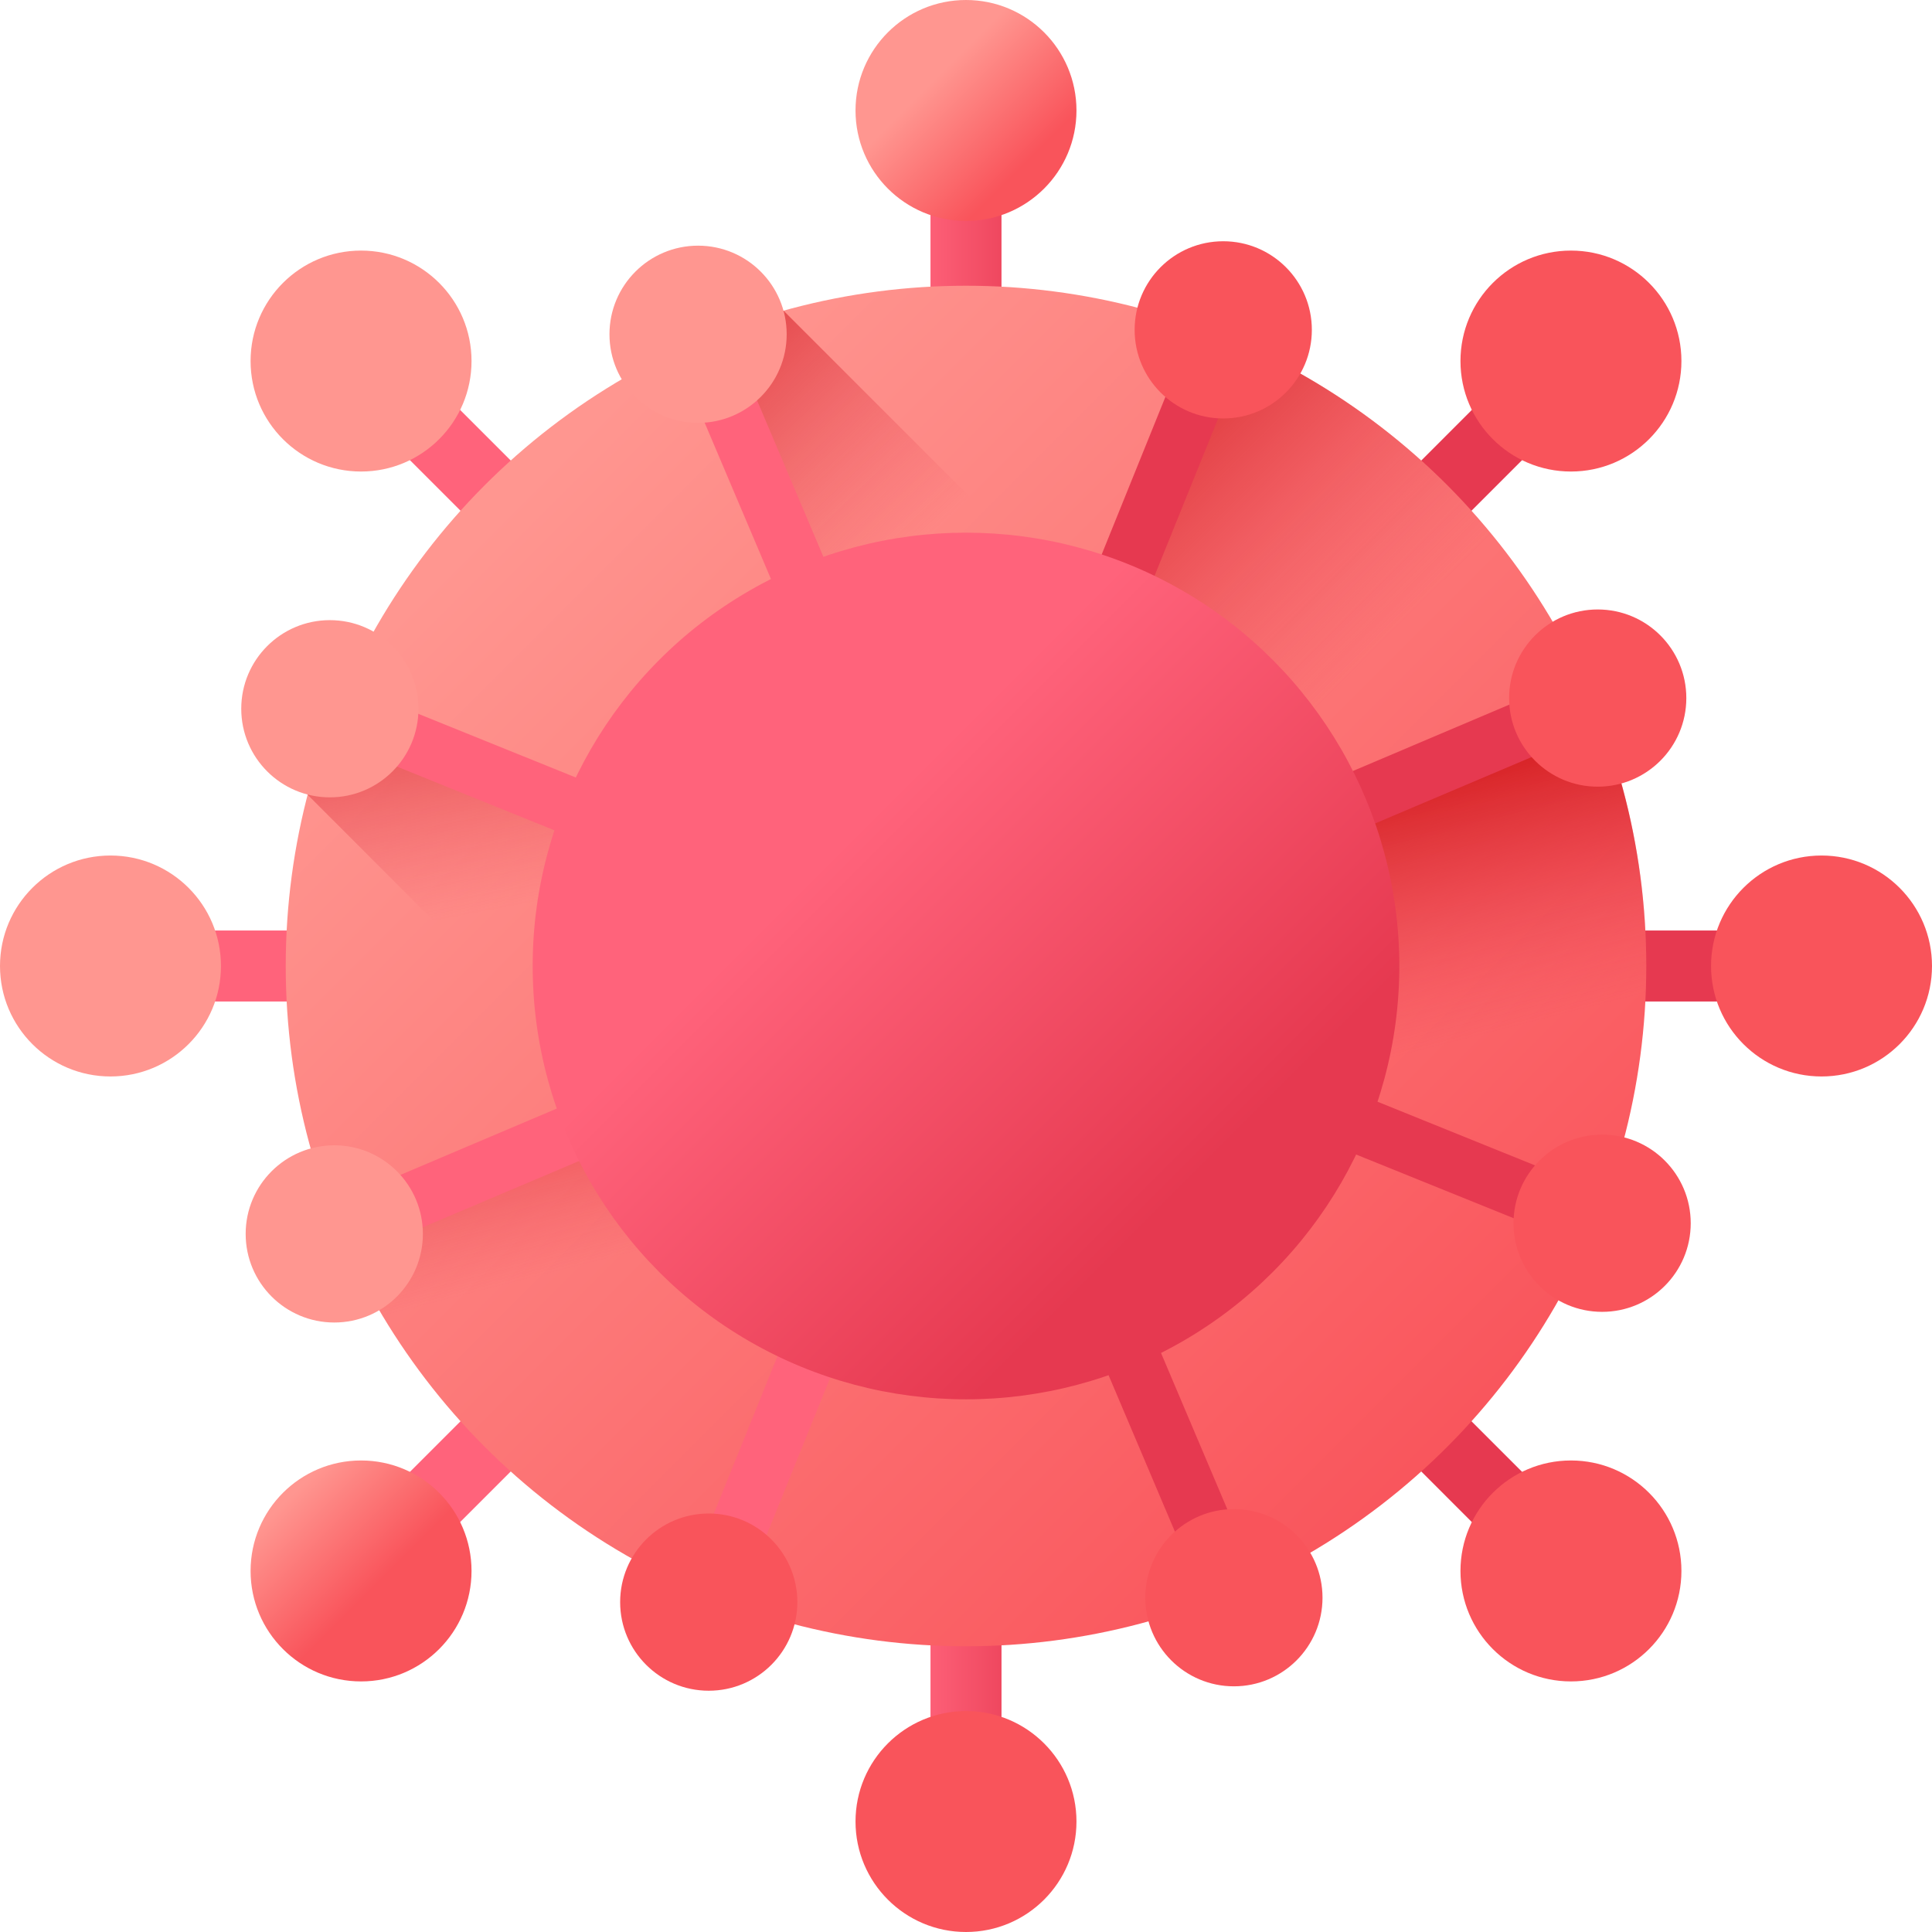 <svg xmlns="http://www.w3.org/2000/svg" xmlns:xlink="http://www.w3.org/1999/xlink" width="155.313" height="155.313" viewBox="0 0 155.313 155.313"><defs><style>.a{fill:url(#a);}.b{fill:url(#b);}.c{fill:url(#c);}.d{fill:url(#d);}.e{fill:url(#e);}.f{fill:url(#f);}.g{fill:url(#g);}.h{fill:url(#h);}.i{fill:url(#i);}.j{fill:url(#j);}.k{fill:url(#k);}.l{fill:url(#l);}.m{fill:url(#m);}.n{fill:url(#n);}.o{fill:url(#o);}.p{fill:url(#p);}.q{fill:url(#q);}.r{fill:url(#r);}.s{fill:url(#s);}.t{fill:url(#t);}.u{fill:url(#u);}.v{fill:url(#v);}.w{fill:url(#w);}.x{fill:url(#x);}.y{fill:url(#y);}.z{fill:url(#z);}.aa{fill:url(#aa);}.ab{fill:url(#ab);}.ac{fill:url(#ac);}.ad{fill:url(#ad);}.ae{fill:url(#ae);}.af{fill:url(#af);}.ag{fill:url(#ag);}.ah{fill:url(#ah);}.ai{fill:url(#ai);}.aj{fill:url(#aj);}.ak{fill:url(#ak);}.al{fill:url(#al);}</style><linearGradient id="a" x1="-1.689" y1="-8.775" x2="-1.297" y2="-8.775" gradientUnits="objectBoundingBox"><stop offset="0" stop-color="#ff637b"/><stop offset="1" stop-color="#e63950"/></linearGradient><linearGradient id="b" x1="-3.513" y1="-3.513" x2="-3.119" y2="-3.119" gradientUnits="objectBoundingBox"><stop offset="0" stop-color="#ff9690"/><stop offset="1" stop-color="#f9545b"/></linearGradient><linearGradient id="c" x1="-1.562" y1="-0.275" x2="-1.053" y2="-0.275" xlink:href="#a"/><linearGradient id="d" x1="-2.379" y1="-0.775" x2="-1.985" y2="-0.381" xlink:href="#b"/><linearGradient id="e" x1="-1.562" y1="-4.018" x2="-1.053" y2="-4.018" xlink:href="#a"/><linearGradient id="f" x1="-2.379" y1="-6.251" x2="-1.985" y2="-5.857" xlink:href="#b"/><linearGradient id="g" x1="-0.167" y1="0.5" x2="1.615" y2="0.5" xlink:href="#a"/><linearGradient id="h" x1="0.359" y1="0.359" x2="0.753" y2="0.753" xlink:href="#b"/><linearGradient id="i" x1="-0.167" y1="-1.189" x2="1.615" y2="-1.189" xlink:href="#a"/><linearGradient id="j" x1="0.359" y1="-3.888" x2="0.753" y2="-3.494" xlink:href="#b"/><linearGradient id="k" x1="2.395" y1="2.104" x2="2.788" y2="2.104" xlink:href="#a"/><linearGradient id="l" x1="4.231" y1="-0.016" x2="4.625" y2="0.378" xlink:href="#b"/><linearGradient id="m" x1="2.181" y1="-0.914" x2="2.689" y2="-0.914" xlink:href="#a"/><linearGradient id="n" x1="3.097" y1="-2.754" x2="3.491" y2="-2.36" xlink:href="#b"/><linearGradient id="o" x1="2.181" y1="2.829" x2="2.689" y2="2.829" xlink:href="#a"/><linearGradient id="p" x1="3.097" y1="2.722" x2="3.491" y2="3.116" xlink:href="#b"/><linearGradient id="q" x1="0.164" y1="0.164" x2="0.869" y2="0.869" xlink:href="#b"/><linearGradient id="r" x1="0.556" y1="0.652" x2="-0.217" y2="-0.124" gradientUnits="objectBoundingBox"><stop offset="0" stop-color="#e63950" stop-opacity="0"/><stop offset="0.047" stop-color="#e4354b" stop-opacity="0.047"/><stop offset="0.467" stop-color="#d31822" stop-opacity="0.467"/><stop offset="0.799" stop-color="#c90709" stop-opacity="0.8"/><stop offset="1" stop-color="#c50000"/></linearGradient><linearGradient id="s" x1="0.545" y1="0.461" x2="0.418" y2="0.109" xlink:href="#r"/><linearGradient id="t" x1="-1.28" y1="0.342" x2="-0.515" y2="0.342" xlink:href="#a"/><linearGradient id="u" x1="-1.093" y1="0.076" x2="-0.699" y2="0.471" xlink:href="#b"/><linearGradient id="v" x1="-1.663" y1="-4.978" x2="-1.247" y2="-4.978" xlink:href="#a"/><linearGradient id="w" x1="-3.231" y1="-4.965" x2="-2.836" y2="-4.57" xlink:href="#b"/><linearGradient id="x" x1="-1.66" y1="-1.872" x2="-1.242" y2="-1.872" xlink:href="#a"/><linearGradient id="y" x1="-3.206" y1="-2.001" x2="-2.812" y2="-1.607" xlink:href="#b"/><linearGradient id="z" x1="-1.299" y1="-3.681" x2="-0.552" y2="-3.681" xlink:href="#a"/><linearGradient id="aa" x1="-1.153" y1="-7.078" x2="-0.759" y2="-6.683" xlink:href="#b"/><linearGradient id="ab" x1="1.707" y1="-0.506" x2="2.472" y2="-0.506" xlink:href="#a"/><linearGradient id="ac" x1="1.81" y1="-2.743" x2="2.205" y2="-2.348" xlink:href="#b"/><linearGradient id="ad" x1="0.554" y1="0.614" x2="0.363" y2="-0.542" xlink:href="#r"/><linearGradient id="ae" x1="2.352" y1="3.836" x2="2.767" y2="3.836" xlink:href="#a"/><linearGradient id="af" x1="3.948" y1="2.298" x2="4.343" y2="2.693" xlink:href="#b"/><linearGradient id="ag" x1="2.348" y1="0.78" x2="2.766" y2="0.78" xlink:href="#a"/><linearGradient id="ah" x1="3.923" y1="-0.665" x2="4.318" y2="-0.271" xlink:href="#b"/><linearGradient id="ai" x1="0.68" y1="0.85" x2="-0.526" y2="-0.249" xlink:href="#r"/><linearGradient id="aj" x1="1.74" y1="3.511" x2="2.487" y2="3.511" xlink:href="#a"/><linearGradient id="ak" x1="1.871" y1="4.411" x2="2.265" y2="4.806" xlink:href="#b"/><linearGradient id="al" x1="0.359" y1="0.359" x2="0.753" y2="0.753" xlink:href="#a"/></defs><g transform="translate(117.646 68.775)"><path class="a" d="M386.313,248.481a2.855,2.855,0,0,1,2.855-2.855h20.222a2.855,2.855,0,1,1,0,5.709H389.168A2.855,2.855,0,0,1,386.313,248.481Z" transform="translate(-386.313 -239.6)"/><circle class="b" cx="8.881" cy="8.881" r="8.881" transform="translate(19.905)"/></g><g transform="translate(105.097 20.144)"><path class="c" d="M345.942,118.364a2.855,2.855,0,0,1,0-4.037l14.3-14.3a2.855,2.855,0,0,1,4.037,4.037l-14.3,14.3A2.855,2.855,0,0,1,345.942,118.364Z" transform="translate(-345.106 -89.128)"/><circle class="d" cx="8.881" cy="8.881" r="8.881" transform="translate(12.31)"/></g><g transform="translate(105.097 105.097)"><path class="e" d="M345.943,345.942a2.855,2.855,0,0,1,4.037,0l14.3,14.3a2.855,2.855,0,0,1-4.037,4.037l-14.3-14.3A2.855,2.855,0,0,1,345.943,345.942Z" transform="translate(-345.107 -345.106)"/><circle class="f" cx="8.881" cy="8.881" r="8.881" transform="translate(12.31 12.31)"/></g><g transform="translate(68.775 0)"><path class="g" d="M248.481,64.468a2.855,2.855,0,0,1-2.855-2.855V41.392a2.855,2.855,0,1,1,5.709,0V61.613A2.855,2.855,0,0,1,248.481,64.468Z" transform="translate(-239.6 -26.801)"/><circle class="h" cx="8.881" cy="8.881" r="8.881" transform="translate(0 0)"/></g><g transform="translate(68.775 117.646)"><path class="i" d="M248.481,386.313a2.855,2.855,0,0,1,2.855,2.855v20.222a2.855,2.855,0,1,1-5.709,0V389.168A2.855,2.855,0,0,1,248.481,386.313Z" transform="translate(-239.6 -386.313)"/><circle class="j" cx="8.881" cy="8.881" r="8.881" transform="translate(0 19.905)"/></g><g transform="translate(0 68.775)"><path class="k" d="M64.468,248.481a2.855,2.855,0,0,1-2.855,2.855H41.392a2.855,2.855,0,1,1,0-5.709H61.613A2.855,2.855,0,0,1,64.468,248.481Z" transform="translate(-26.801 -239.6)"/><circle class="l" cx="8.881" cy="8.881" r="8.881" transform="translate(0)"/></g><g transform="translate(20.144 105.097)"><path class="m" d="M118.364,345.943a2.855,2.855,0,0,1,0,4.037l-14.3,14.3a2.855,2.855,0,0,1-4.037-4.037l14.3-14.3A2.855,2.855,0,0,1,118.364,345.943Z" transform="translate(-89.128 -345.107)"/><circle class="n" cx="8.881" cy="8.881" r="8.881" transform="translate(0 12.31)"/></g><g transform="translate(20.144 20.144)"><path class="o" d="M118.364,118.364a2.855,2.855,0,0,1-4.037,0l-14.3-14.3a2.855,2.855,0,0,1,4.037-4.037l14.3,14.3A2.855,2.855,0,0,1,118.364,118.364Z" transform="translate(-89.128 -89.128)"/><circle class="p" cx="8.881" cy="8.881" r="8.881"/></g><circle class="q" cx="54.687" cy="54.687" r="54.687" transform="translate(22.97 22.97)"/><path class="r" d="M307.771,90.3l-8.26,20.488s8.754,2.242,17,16.114l19.759-7.9A54.882,54.882,0,0,0,307.771,90.3Z" transform="translate(-208.3 -62.798)"/><path class="s" d="M141.23,263.988a54.719,54.719,0,0,0,50.909-74.7l-100.727,42.6A54.7,54.7,0,0,0,141.23,263.988Z" transform="translate(-63.574 -131.645)"/><g transform="translate(88.249 19.394)"><path class="t" d="M291.215,112.944a2.29,2.29,0,0,1-1.264-2.981l6.08-15.036a2.29,2.29,0,0,1,4.245,1.717L294.2,111.681a2.289,2.289,0,0,1-2.981,1.264Z" transform="translate(-289.784 -84.417)"/><circle class="u" cx="7.123" cy="7.123" r="7.123" transform="translate(2.964)"/></g><g transform="translate(107.223 88.249)"><path class="v" d="M352.257,291.215a2.29,2.29,0,0,1,2.981-1.264l15.036,6.081a2.29,2.29,0,0,1-1.717,4.245L353.521,294.2A2.29,2.29,0,0,1,352.257,291.215Z" transform="translate(-352.09 -289.784)"/><circle class="w" cx="7.123" cy="7.123" r="7.123" transform="translate(14.448 2.964)"/></g><g transform="translate(107.002 48.995)"><path class="x" d="M351.546,192.144a2.289,2.289,0,0,1,1.214-3l14.932-6.333a2.29,2.29,0,1,1,1.788,4.216l-14.932,6.333A2.289,2.289,0,0,1,351.546,192.144Z" transform="translate(-351.363 -176.006)"/><circle class="y" cx="7.123" cy="7.123" r="7.123" transform="translate(14.315)"/></g><g transform="translate(88.783 107.002)"><path class="z" d="M292.933,351.546a2.289,2.289,0,0,1,3,1.214l6.333,14.932a2.29,2.29,0,1,1-4.216,1.788l-6.333-14.932A2.289,2.289,0,0,1,292.933,351.546Z" transform="translate(-291.537 -351.363)"/><circle class="aa" cx="7.123" cy="7.123" r="7.123" transform="translate(3.287 14.315)"/></g><g transform="translate(49.853 107.223)"><path class="ab" d="M194.439,352.257a2.29,2.29,0,0,1,1.264,2.981l-6.08,15.036a2.29,2.29,0,0,1-4.245-1.717l6.081-15.036a2.289,2.289,0,0,1,2.981-1.264Z" transform="translate(-178.66 -352.09)"/><circle class="ac" cx="7.123" cy="7.123" r="7.123" transform="translate(0 14.448)"/></g><path class="ad" d="M81.112,193.978l20.132,20.132s-1.906-13.576,3.088-18.362l-20.9-8.656Z" transform="translate(-56.411 -130.116)"/><g transform="translate(19.394 49.853)"><path class="ae" d="M112.944,194.439a2.29,2.29,0,0,1-2.981,1.264l-15.036-6.08a2.29,2.29,0,1,1,1.717-4.245l15.036,6.081a2.289,2.289,0,0,1,1.264,2.981Z" transform="translate(-84.417 -178.66)"/><circle class="af" cx="7.123" cy="7.123" r="7.123"/></g><g transform="translate(19.749 88.783)"><path class="ag" d="M113.894,292.933a2.289,2.289,0,0,1-1.214,3l-14.932,6.333a2.29,2.29,0,1,1-1.788-4.216l14.932-6.333A2.289,2.289,0,0,1,113.894,292.933Z" transform="translate(-85.515 -291.537)"/><circle class="ah" cx="7.123" cy="7.123" r="7.123" transform="translate(0 3.287)"/></g><path class="ai" d="M185.249,84.259l8.713,19.8c7.3-3.648,17.063-2.874,17.063-2.874l-19.21-19.21a54.329,54.329,0,0,0-6.566,2.285Z" transform="translate(-128.834 -57.01)"/><g transform="translate(48.995 19.749)"><path class="aj" d="M192.144,113.894a2.289,2.289,0,0,1-3-1.214L182.81,97.748a2.29,2.29,0,1,1,4.216-1.788l6.333,14.932A2.289,2.289,0,0,1,192.144,113.894Z" transform="translate(-176.006 -85.515)"/><circle class="ak" cx="7.123" cy="7.123" r="7.123"/></g><circle class="al" cx="34.835" cy="34.835" r="34.835" transform="translate(42.821 42.821)"/></svg>